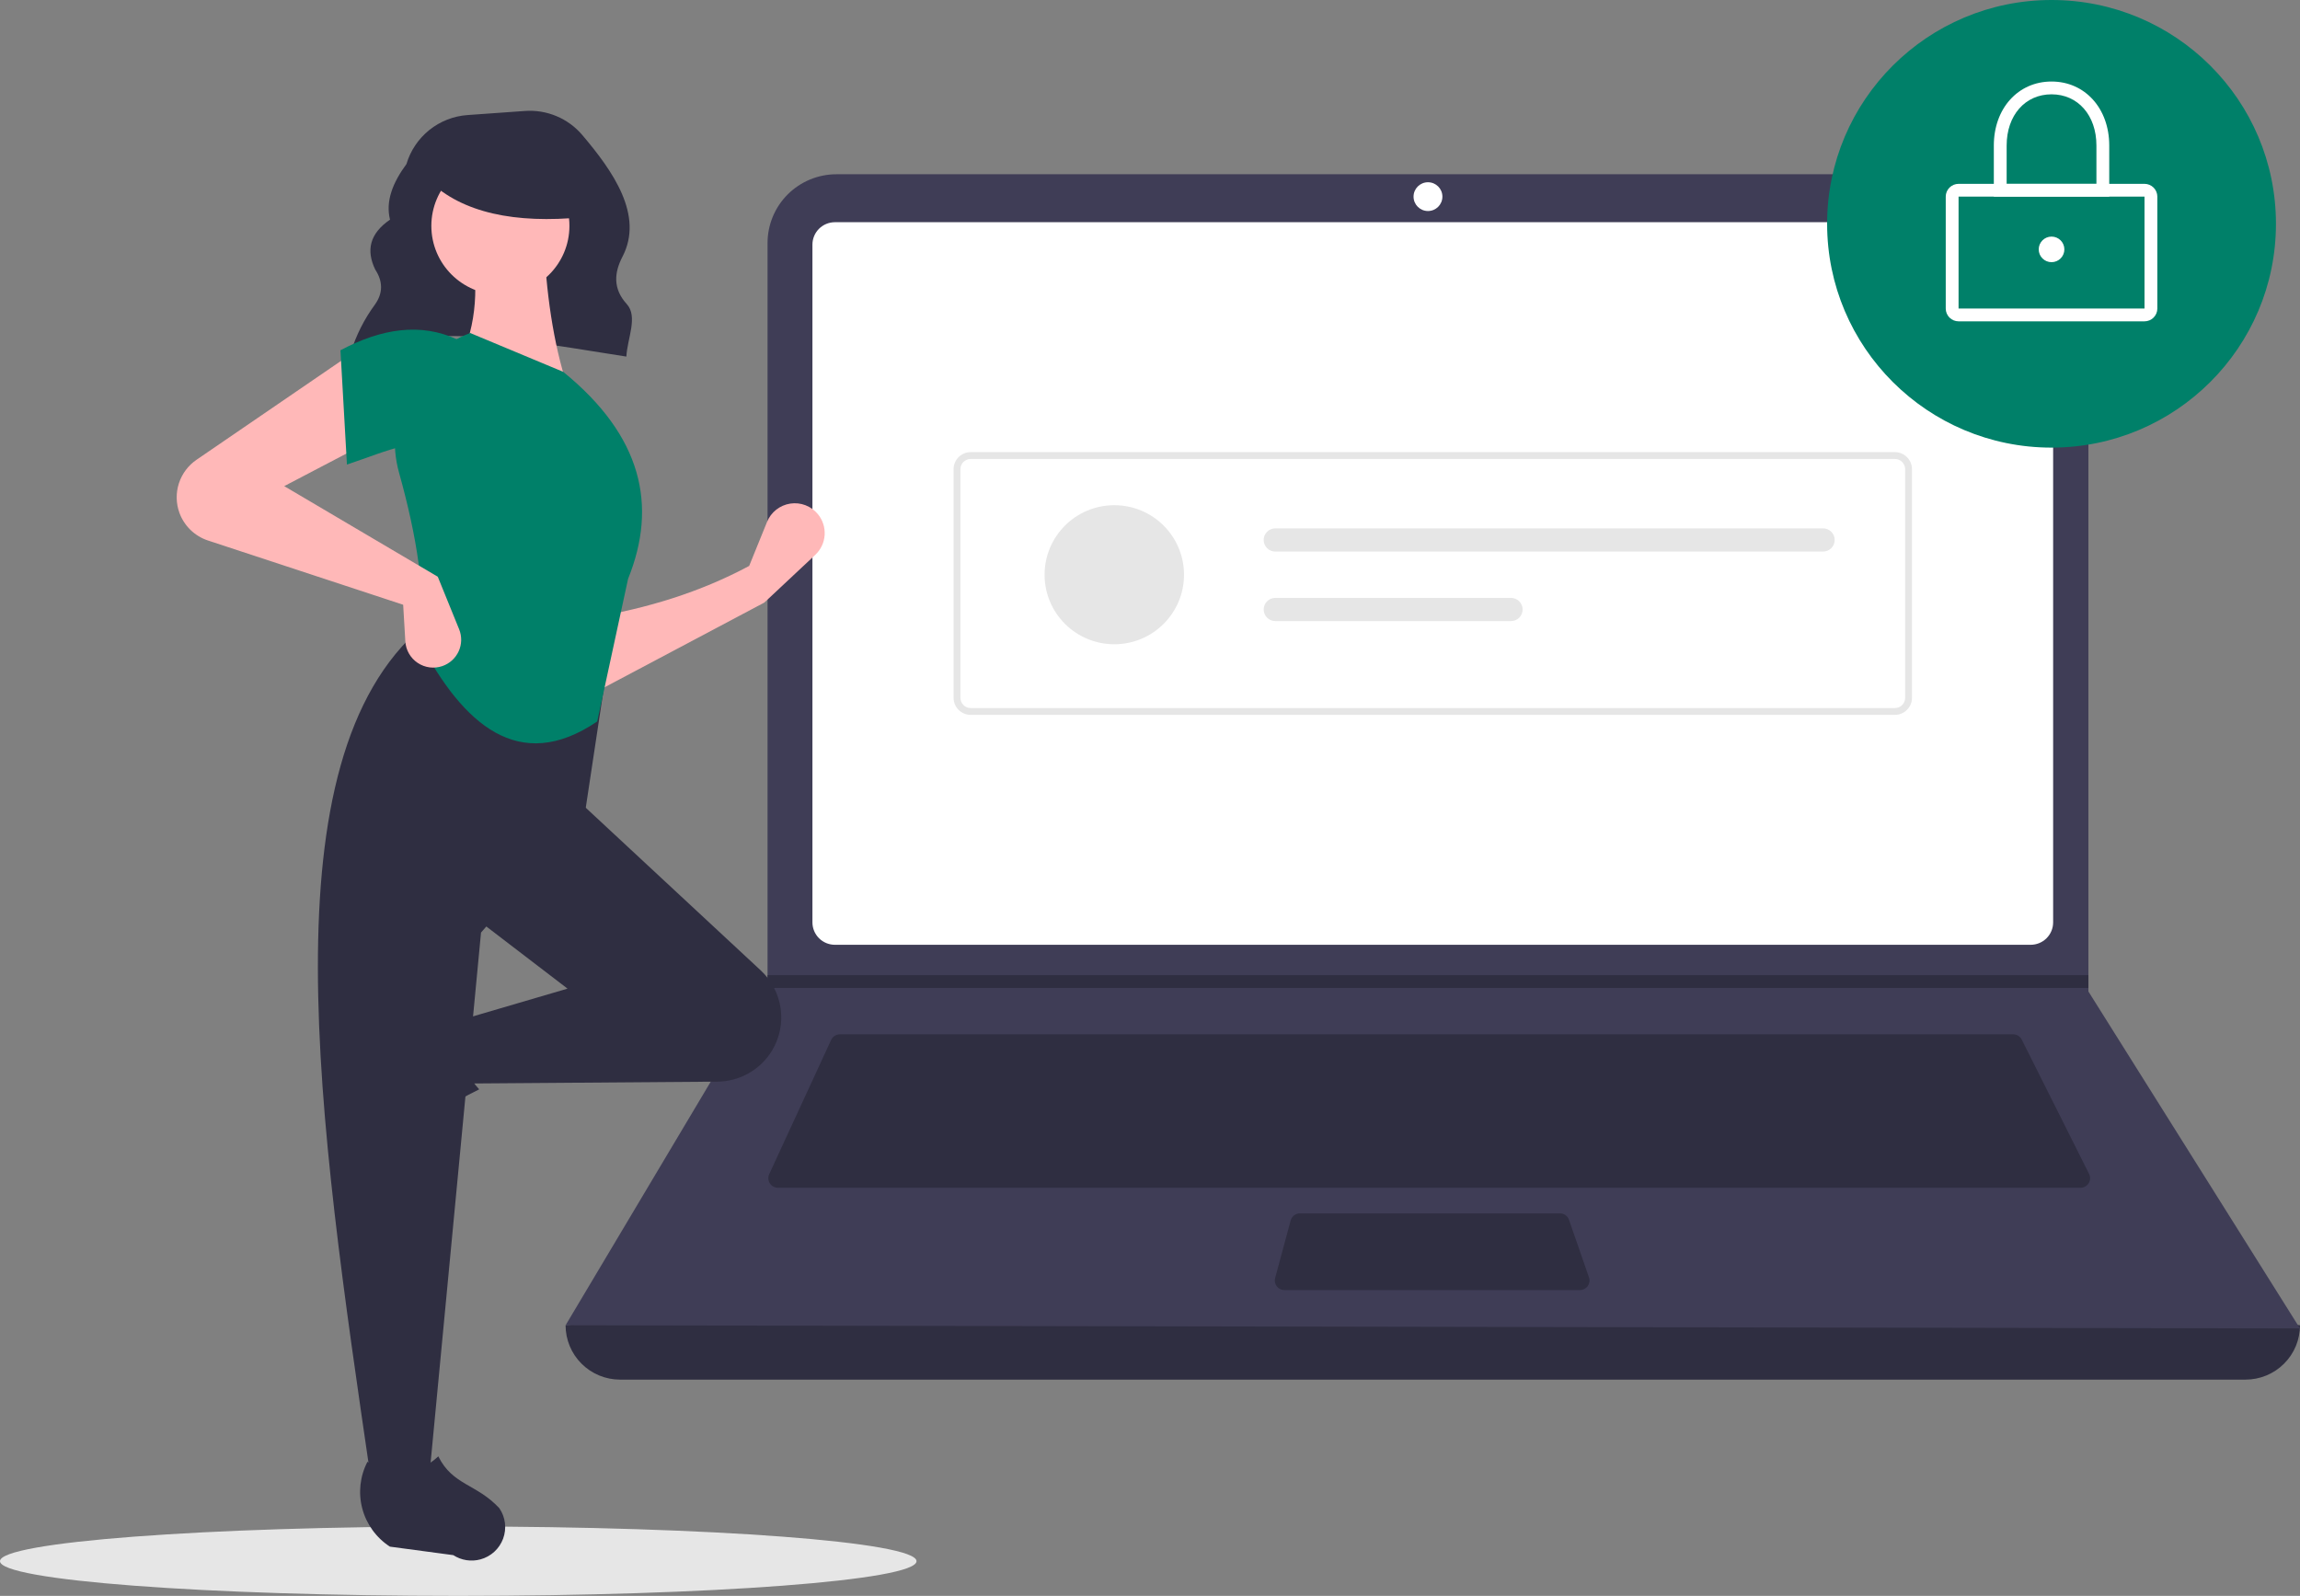 <svg width="281" height="195" viewBox="0 0 281 195" fill="none" xmlns="http://www.w3.org/2000/svg">
<rect x="0" y="0" width="281" height="195" fill="#808080" stroke="none"/>
<g clip-path="url(#clip0_2435_773)">
<path d="M55.987 195C86.908 195 111.975 193.101 111.975 190.759C111.975 188.416 86.908 186.518 55.987 186.518C25.066 186.518 0 188.416 0 190.759C0 193.101 25.066 195 55.987 195Z" fill="#E6E6E6"/>
<path d="M42.796 43.267C52.539 39.133 64.675 41.752 76.527 43.57C76.637 41.369 77.974 38.69 76.574 37.154C74.872 35.288 75.029 33.328 76.053 31.357C78.671 26.315 74.92 20.95 71.133 16.489C70.279 15.486 69.201 14.698 67.984 14.189C66.768 13.68 65.448 13.464 64.132 13.559L57.117 14.059C55.41 14.18 53.781 14.819 52.448 15.889C51.115 16.96 50.141 18.411 49.657 20.048C47.982 22.32 47.085 24.586 47.65 26.84C45.141 28.551 44.719 30.615 45.847 32.942C46.803 34.408 46.793 35.834 45.803 37.221C44.504 38.989 43.509 40.961 42.859 43.055L42.796 43.267Z" fill="#2F2E41"/>
<path d="M274.342 168.575H75.757C73.991 168.575 72.298 167.875 71.049 166.629C69.8 165.384 69.099 163.695 69.099 161.933C141.085 153.589 211.719 153.589 281 161.933C281 163.695 280.299 165.384 279.05 166.629C277.801 167.875 276.108 168.575 274.342 168.575Z" fill="#2F2E41"/>
<path d="M281 162.324L69.099 161.933L93.657 120.718L93.775 120.522V29.688C93.775 28.585 93.992 27.493 94.415 26.475C94.838 25.456 95.458 24.53 96.24 23.751C97.022 22.971 97.95 22.353 98.971 21.931C99.992 21.509 101.087 21.292 102.192 21.292H246.732C247.837 21.292 248.932 21.509 249.953 21.931C250.974 22.353 251.902 22.971 252.684 23.751C253.465 24.53 254.086 25.456 254.508 26.475C254.931 27.493 255.149 28.585 255.149 29.688V121.147L281 162.324Z" fill="#3F3D56"/>
<path d="M102 27.151C101.273 27.152 100.576 27.441 100.062 27.953C99.548 28.466 99.259 29.161 99.258 29.886V112.708C99.259 113.433 99.548 114.128 100.062 114.641C100.576 115.154 101.273 115.442 102 115.443H248.098C248.825 115.442 249.522 115.154 250.036 114.641C250.55 114.128 250.839 113.433 250.84 112.708V29.886C250.839 29.161 250.55 28.466 250.036 27.953C249.522 27.441 248.825 27.152 248.098 27.151H102Z" fill="white"/>
<path d="M102.613 126.382C102.388 126.382 102.168 126.447 101.979 126.568C101.79 126.688 101.639 126.861 101.545 127.064L93.978 143.472C93.895 143.651 93.859 143.847 93.873 144.043C93.887 144.239 93.949 144.429 94.056 144.594C94.162 144.76 94.308 144.896 94.481 144.99C94.654 145.085 94.848 145.134 95.045 145.134H254.181C254.381 145.134 254.578 145.083 254.753 144.986C254.928 144.888 255.075 144.748 255.181 144.578C255.286 144.408 255.346 144.214 255.355 144.015C255.364 143.815 255.321 143.616 255.232 143.438L247.006 127.03C246.909 126.835 246.76 126.671 246.574 126.556C246.388 126.442 246.174 126.381 245.956 126.382H102.613Z" fill="#2F2E41"/>
<path d="M174.462 25.785C175.435 25.785 176.224 24.997 176.224 24.027C176.224 23.056 175.435 22.269 174.462 22.269C173.488 22.269 172.699 23.056 172.699 24.027C172.699 24.997 173.488 25.785 174.462 25.785Z" fill="white"/>
<path d="M158.82 148.26C158.562 148.26 158.311 148.345 158.106 148.502C157.901 148.659 157.753 148.878 157.686 149.127L155.788 156.159C155.741 156.333 155.734 156.515 155.769 156.691C155.804 156.868 155.88 157.034 155.989 157.177C156.099 157.32 156.24 157.435 156.402 157.515C156.564 157.594 156.742 157.636 156.922 157.636H193.021C193.208 157.636 193.393 157.591 193.56 157.506C193.726 157.42 193.87 157.296 193.978 157.144C194.087 156.991 194.157 156.815 194.184 156.631C194.211 156.446 194.193 156.257 194.131 156.08L191.691 149.048C191.611 148.818 191.461 148.618 191.262 148.477C191.063 148.336 190.825 148.26 190.58 148.26H158.82Z" fill="#2F2E41"/>
<path d="M255.149 119.154V120.717H93.657L93.779 120.522V119.154H255.149Z" fill="#2F2E41"/>
<path d="M250.645 54.694C265.787 54.694 278.062 42.45 278.062 27.347C278.062 12.244 265.787 0 250.645 0C235.502 0 223.227 12.244 223.227 27.347C223.227 42.45 235.502 54.694 250.645 54.694Z" fill="#008069"/>
<path d="M262.003 39.263H239.285C238.87 39.262 238.472 39.097 238.178 38.805C237.884 38.512 237.719 38.114 237.719 37.7V24.026C237.719 23.612 237.884 23.215 238.178 22.922C238.472 22.629 238.87 22.464 239.285 22.464H262.003C262.419 22.464 262.817 22.629 263.111 22.922C263.404 23.215 263.57 23.612 263.57 24.026V37.7C263.57 38.114 263.404 38.512 263.111 38.805C262.817 39.097 262.419 39.262 262.003 39.263ZM239.285 24.027V37.7H262.004L262.003 24.026L239.285 24.027Z" fill="white"/>
<path d="M257.694 24.026H243.594V17.775C243.594 13.248 246.559 9.962 250.644 9.962C254.729 9.962 257.694 13.248 257.694 17.775L257.694 24.026ZM245.16 22.463H256.128V17.775C256.128 14.095 253.873 11.525 250.644 11.525C247.415 11.525 245.161 14.095 245.161 17.775L245.16 22.463Z" fill="white"/>
<path d="M250.645 32.035C251.51 32.035 252.212 31.335 252.212 30.472C252.212 29.609 251.51 28.909 250.645 28.909C249.78 28.909 249.078 29.609 249.078 30.472C249.078 31.335 249.78 32.035 250.645 32.035Z" fill="white"/>
<path d="M231.504 87.351H118.594C118.039 87.35 117.508 87.13 117.116 86.739C116.724 86.348 116.504 85.818 116.503 85.265V57.33C116.504 56.777 116.724 56.247 117.116 55.856C117.508 55.465 118.039 55.245 118.594 55.244H231.504C232.058 55.245 232.59 55.465 232.982 55.856C233.374 56.247 233.594 56.777 233.595 57.33V85.265C233.594 85.818 233.374 86.348 232.982 86.739C232.59 87.13 232.058 87.35 231.504 87.351ZM118.594 56.078C118.261 56.079 117.942 56.211 117.707 56.445C117.472 56.68 117.34 56.998 117.339 57.33V85.265C117.34 85.597 117.472 85.915 117.707 86.15C117.942 86.384 118.261 86.516 118.594 86.517H231.504C231.837 86.516 232.156 86.384 232.391 86.15C232.626 85.915 232.758 85.597 232.759 85.265V57.33C232.758 56.998 232.626 56.68 232.391 56.445C232.156 56.211 231.837 56.079 231.504 56.078L118.594 56.078Z" fill="#E6E6E6"/>
<path d="M136.138 78.721C140.842 78.721 144.656 74.918 144.656 70.226C144.656 65.534 140.842 61.73 136.138 61.73C131.434 61.73 127.621 65.534 127.621 70.226C127.621 74.918 131.434 78.721 136.138 78.721Z" fill="#E6E6E6"/>
<path d="M155.809 64.561C155.623 64.561 155.438 64.598 155.266 64.669C155.093 64.74 154.936 64.844 154.804 64.975C154.672 65.107 154.567 65.263 154.496 65.435C154.424 65.607 154.388 65.791 154.388 65.977C154.388 66.163 154.424 66.348 154.496 66.52C154.567 66.692 154.672 66.848 154.804 66.979C154.936 67.111 155.093 67.215 155.266 67.286C155.438 67.357 155.623 67.394 155.809 67.393H222.731C223.108 67.393 223.469 67.244 223.735 66.979C224.001 66.713 224.151 66.353 224.151 65.977C224.151 65.602 224.001 65.242 223.735 64.976C223.469 64.711 223.108 64.561 222.731 64.561H155.809Z" fill="#E6E6E6"/>
<path d="M155.809 73.058C155.433 73.058 155.072 73.207 154.805 73.472C154.539 73.738 154.39 74.098 154.39 74.474C154.39 74.849 154.539 75.209 154.805 75.475C155.072 75.74 155.433 75.889 155.809 75.889H184.606C184.982 75.889 185.343 75.74 185.61 75.475C185.876 75.209 186.025 74.849 186.025 74.474C186.025 74.098 185.876 73.738 185.61 73.472C185.343 73.207 184.982 73.058 184.606 73.058H155.809Z" fill="#E6E6E6"/>
<path d="M93.379 73.63L72.506 84.698L72.242 75.474C79.055 74.34 85.536 72.365 91.529 69.15L93.712 63.771C93.95 63.184 94.337 62.67 94.834 62.278C95.332 61.886 95.923 61.629 96.549 61.534C97.176 61.438 97.817 61.507 98.409 61.733C99.001 61.96 99.524 62.336 99.926 62.824C100.515 63.539 100.809 64.451 100.75 65.374C100.69 66.297 100.28 67.163 99.604 67.796L93.379 73.63Z" fill="#FFB8B8"/>
<path d="M42.38 137.533C42.227 136.976 42.195 136.393 42.285 135.822C42.375 135.252 42.584 134.707 42.9 134.223L47.486 127.205C48.57 125.545 50.234 124.346 52.155 123.841C54.075 123.335 56.116 123.559 57.88 124.47C55.953 127.741 56.222 130.611 58.546 133.105C54.938 134.862 51.604 137.129 48.647 139.837C48.107 140.204 47.487 140.437 46.838 140.516C46.19 140.596 45.531 140.52 44.918 140.295C44.305 140.069 43.755 139.701 43.313 139.221C42.872 138.74 42.552 138.161 42.38 137.533Z" fill="#2F2E41"/>
<path d="M94.33 128.355C93.636 129.509 92.657 130.465 91.486 131.132C90.315 131.799 88.992 132.155 87.643 132.165L57.183 132.395L55.862 124.753L69.337 120.8L57.976 112.104L70.394 97.61L92.948 118.578C94.266 119.803 95.123 121.443 95.374 123.222C95.626 125.002 95.257 126.814 94.33 128.355Z" fill="#2F2E41"/>
<path d="M52.428 180.62H45.294C38.889 136.83 32.369 92.918 51.635 76.528L74.357 80.218L71.45 99.455L58.769 113.948L52.428 180.62Z" fill="#2F2E41"/>
<path d="M58.698 190.54C58.14 190.692 57.555 190.724 56.984 190.634C56.412 190.545 55.865 190.336 55.38 190.021L47.635 188.982C45.97 187.901 44.768 186.241 44.261 184.325C43.755 182.41 43.979 180.374 44.892 178.614C48.172 180.536 51.049 180.268 53.55 177.95C55.317 181.508 58.228 181.291 61.008 184.289C61.376 184.827 61.61 185.446 61.69 186.093C61.77 186.74 61.693 187.396 61.467 188.008C61.241 188.619 60.872 189.168 60.391 189.609C59.909 190.049 59.329 190.368 58.698 190.54Z" fill="#2F2E41"/>
<path d="M69.336 47.278L56.126 44.115C58.32 39.636 58.501 34.652 57.447 29.358L66.43 29.095C66.712 35.678 67.563 41.828 69.336 47.278Z" fill="#FFB8B8"/>
<path d="M72.967 88.152C63.351 94.688 56.556 88.376 51.37 78.637C52.091 72.677 50.924 65.545 48.764 57.796C47.803 54.378 48.161 50.725 49.769 47.558C51.377 44.391 54.116 41.94 57.447 40.69L68.808 45.433C78.455 53.276 80.353 61.771 76.734 70.731L72.967 88.152Z" fill="#008069"/>
<path d="M45.294 53.866L34.725 59.4L53.484 70.468L56.094 76.89C56.269 77.318 56.353 77.778 56.344 78.24C56.334 78.703 56.23 79.158 56.038 79.579C55.846 80 55.57 80.378 55.227 80.689C54.884 81 54.481 81.238 54.043 81.389C53.545 81.56 53.013 81.614 52.491 81.547C51.968 81.479 51.468 81.292 51.03 80.999C50.592 80.707 50.228 80.317 49.966 79.861C49.704 79.405 49.552 78.894 49.521 78.369L49.257 73.894L25.415 66.046C24.611 65.782 23.879 65.338 23.273 64.75C22.667 64.161 22.203 63.443 21.916 62.649C21.499 61.492 21.478 60.229 21.856 59.059C22.235 57.888 22.991 56.876 24.008 56.18L43.18 43.062L45.294 53.866Z" fill="#FFB8B8"/>
<path d="M55.862 54.92C51.454 52.993 47.446 55.086 42.387 56.764L41.595 42.798C46.618 40.127 51.407 39.407 55.862 41.48L55.862 54.92Z" fill="#008069"/>
<path d="M61.135 36.013C65.793 36.013 69.569 32.247 69.569 27.601C69.569 22.955 65.793 19.189 61.135 19.189C56.476 19.189 52.7 22.955 52.7 27.601C52.7 32.247 56.476 36.013 61.135 36.013Z" fill="#FFB8B8"/>
<path d="M71.225 26.539C62.874 27.355 56.511 25.992 52.444 22.114V18.99H70.516L71.225 26.539Z" fill="#2F2E41"/>
</g>
<defs>
<clipPath id="clip0_2435_773">
<rect width="281" height="195" fill="white"/>
</clipPath>
</defs>
</svg>
